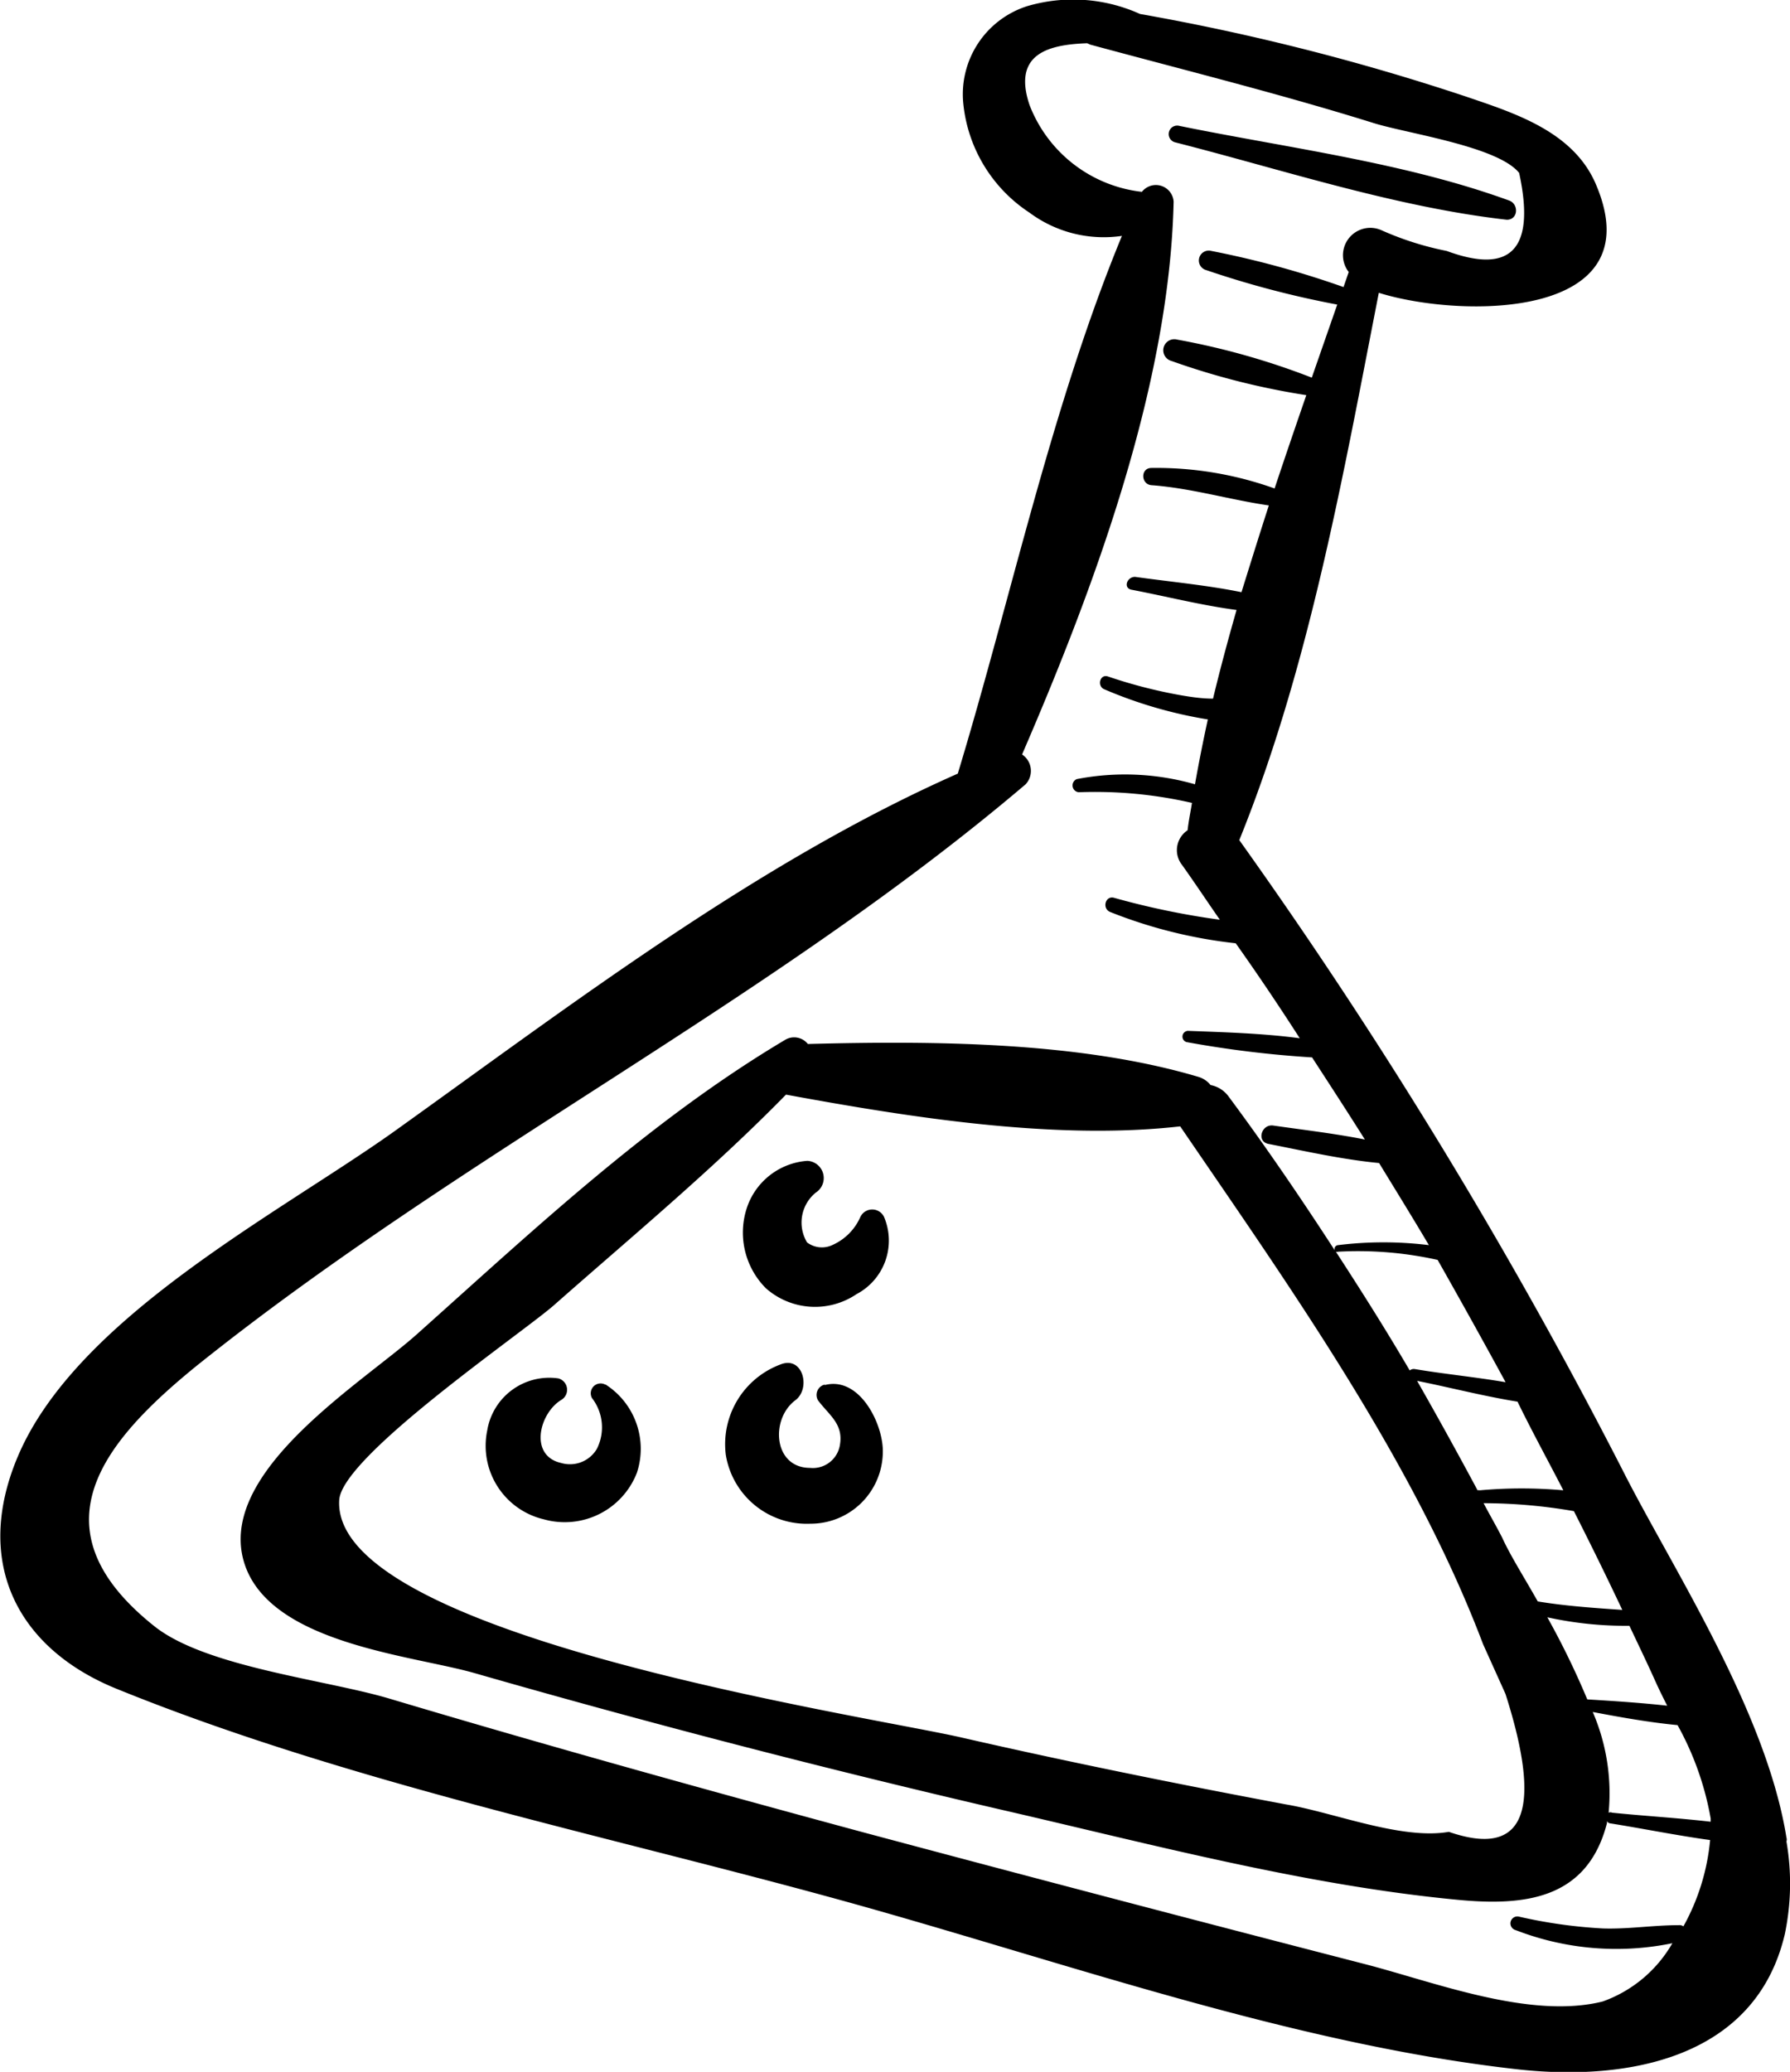 <svg xmlns="http://www.w3.org/2000/svg" viewBox="0 0 65.43 75.71"><title>decor4</title><g id="421e7a11-2f8c-463e-9c47-d863b85bf61c" data-name="Forma 1" style="isolation:isolate"><g id="18c5d592-7372-43f1-bb94-cf5ccbdc08df" data-name="Forma 1"><path d="M65.94,67.35a0.22,0.22,0,0,0,0-.14c-0.75-4.67-4.23-9.94-6-13.45a184.51,184.51,0,0,0-14-23c2.56-6.32,3.8-13.36,5.1-20,3,0.94,10.09,1,7.92-4-0.84-1.92-3-2.58-4.79-3.19a83.87,83.87,0,0,0-11.86-3A5.94,5.94,0,0,0,38.17.29a3.38,3.38,0,0,0-2.32,3.54,5.41,5.41,0,0,0,2.42,4,4.55,4.55,0,0,0,3.38.85c-2.57,6.22-4.06,13.26-6,19.65h0C28.3,31.58,21.49,36.8,15,41.44c-4.23,3-11.59,6.79-13.72,11.87-1.62,3.86,0,7,3.64,8.47,8.4,3.41,17.81,5.33,26.54,7.74,8,2.21,16.42,5.24,24.67,6.16,4,0.44,8.68-.39,9.75-4.94A9,9,0,0,0,65.94,67.35ZM61.15,61.5c0.13,0.29.28,0.59,0.43,0.89-1-.11-1.95-0.17-2.92-0.23a29.52,29.52,0,0,0-1.46-3,13.32,13.32,0,0,0,3,.31C60.53,60.17,60.85,60.83,61.15,61.5Zm-1.21-2.61c-1-.07-2.06-0.14-3.09-0.31-0.49-.87-1-1.67-1.3-2.33-0.22-.43-0.46-0.84-0.68-1.26a19.53,19.53,0,0,1,3.3.29Q59.08,57.07,59.94,58.89ZM53.6,67c-1.73.3-4.18-.7-5.94-1-4-.75-8-1.56-11.93-2.46-3.59-.81-23-3.72-22.69-8.67,0.11-1.59,6.55-6,7.82-7.09,2.88-2.54,5.85-5,8.51-7.72,4.52,0.83,9.84,1.68,14.41,1.16,4,5.86,8.53,12.22,11.07,18.92l0.82,1.82Q57.74,68.43,53.6,67Zm4.19-12.48a17,17,0,0,0-3.06,0,0.19,0.19,0,0,0-.08,0q-1.07-2-2.21-4c1.2,0.24,2.43.56,3.67,0.76C56.66,52.41,57.24,53.46,57.79,54.53Zm-2.11-3.95c-1.11-.19-2.25-0.3-3.32-0.48a0.23,0.23,0,0,0-.19.05c-0.86-1.47-1.77-2.91-2.7-4.34a0.12,0.12,0,0,0,.08,0,13.36,13.36,0,0,1,3.64.3Q54.46,48.34,55.68,50.58Zm6.49,19.88A0.25,0.25,0,0,0,62,70.41c-0.93,0-1.84.15-2.77,0.12a18.09,18.09,0,0,1-3.06-.43,0.25,0.25,0,0,0-.13.49,10.18,10.18,0,0,0,5.73.48,4.79,4.79,0,0,1-2.55,2.13c-2.66.66-6.14-.71-8.7-1.37Q41.33,69.46,32.13,67c-5.77-1.56-11.53-3.16-17.26-4.87-2.32-.69-6.69-1.15-8.57-2.63C1.77,55.91,4.43,52.74,7.79,50c9.63-7.73,21-13.34,30.34-21.28A0.72,0.72,0,0,0,38,27.63c2.69-6.22,5.39-13.55,5.54-20.2a0.65,0.65,0,0,0-1.16-.36,5,5,0,0,1-4.11-3.18C37.64,2,39,1.69,40.38,1.64l0.11,0.05C44,2.64,47.43,3.49,50.86,4.56c1.22,0.38,4.54.85,5.31,1.82q0.9,4.16-2.65,2.85a11.14,11.14,0,0,1-2.39-.76A1,1,0,0,0,49.94,10l-0.19.55a34.08,34.08,0,0,0-4.83-1.32,0.36,0.36,0,0,0-.19.7,34.79,34.79,0,0,0,4.79,1.26l-0.93,2.67h0a26.71,26.71,0,0,0-4.92-1.39,0.4,0.4,0,0,0-.21.78,27,27,0,0,0,4.93,1.25c-0.39,1.13-.78,2.27-1.16,3.41a12.8,12.8,0,0,0-4.5-.75c-0.41,0-.39.6,0,0.63,1.47,0.11,2.85.53,4.29,0.74-0.34,1.05-.67,2.11-1,3.17-1.28-.26-2.61-0.38-3.89-0.56-0.3,0-.44.41-0.13,0.47,1.26,0.24,2.55.57,3.84,0.74-0.31,1.08-.6,2.16-0.86,3.24-0.41,0-.81-0.06-1.21-0.13a18,18,0,0,1-2.63-.68c-0.3-.1-0.41.36-0.13,0.47a16.18,16.18,0,0,0,3.78,1.1q-0.26,1.19-.47,2.37A9.27,9.27,0,0,0,40,28.53a0.25,0.25,0,0,0,.07.48,15.83,15.83,0,0,1,4.14.39c-0.05.32-.12,0.64-0.16,1a0.87,0.87,0,0,0-.2,1.27c0.47,0.66.92,1.34,1.38,2a28.66,28.66,0,0,1-3.86-.8c-0.33-.1-0.46.4-0.14,0.52a17.56,17.56,0,0,0,4.58,1.14Q47,36.21,48.15,38c-1.35-.18-2.76-0.22-4.09-0.27a0.21,0.21,0,0,0-.05.41,38.84,38.84,0,0,0,4.59.56c0.65,1,1.3,2,1.93,3-1.11-.22-2.24-0.35-3.35-0.51-0.43-.06-0.62.58-0.18,0.67,1.33,0.26,2.69.57,4.05,0.7,0.61,1,1.23,2,1.82,3a13.54,13.54,0,0,0-3.32,0,0.14,0.14,0,0,0-.12.19c-1.24-1.91-2.52-3.79-3.88-5.62a1.06,1.06,0,0,0-.66-0.42,0.89,0.89,0,0,0-.45-0.3c-4.34-1.29-9.68-1.32-14.27-1.2a0.64,0.64,0,0,0-.85-0.14C24.4,41,20.15,45,15.93,48.77,14,50.52,8.71,53.71,9.52,57c0.77,3.11,6.13,3.53,8.47,4.2q9.58,2.75,19.29,5c5.43,1.25,11.06,2.75,16.61,3.28,2.47,0.24,4.77,0,5.49-2.8,0,0,0,0,0-.07a0.16,0.16,0,0,0,.12.08c1.19,0.19,2.42.44,3.65,0.61A8,8,0,0,1,62.17,70.46Zm1-3.82c-1.21-.14-2.43-0.21-3.6-0.33a0.16,0.16,0,0,0-.13,0,7.49,7.49,0,0,0-.58-3.68c1,0.19,2.06.38,3.1,0.48a10.91,10.91,0,0,1,1.21,3.41S63.17,66.62,63.17,66.64ZM32.08,44.55a2,2,0,0,1-1,1,0.9,0.9,0,0,1-.94-0.09,1.41,1.41,0,0,1,.32-1.82,0.63,0.63,0,0,0-.31-1.16,2.52,2.52,0,0,0-2.19,1.66,2.88,2.88,0,0,0,.68,3,2.71,2.71,0,0,0,3.31.21,2.21,2.21,0,0,0,1-2.83A0.48,0.48,0,0,0,32.08,44.55Zm-9.31,6.11a0.36,0.36,0,0,0-.49.49A1.75,1.75,0,0,1,22.46,53a1.14,1.14,0,0,1-1.31.52c-1.17-.26-0.81-1.8,0-2.3a0.43,0.43,0,0,0-.1-0.79,2.3,2.3,0,0,0-2.6,1.9,2.76,2.76,0,0,0,2.07,3.25,2.83,2.83,0,0,0,3.4-1.7A2.79,2.79,0,0,0,22.77,50.65Zm8,0a0.39,0.39,0,0,0-.23.57c0.4,0.54.94,0.86,0.8,1.64a1,1,0,0,1-1.09.83c-1.34,0-1.46-1.78-.54-2.47,0.58-.43.28-1.64-0.54-1.31a3.11,3.11,0,0,0-2,3.3,3,3,0,0,0,3.09,2.52,2.64,2.64,0,0,0,2.65-2.6C32.94,52.13,32.08,50.35,30.8,50.67ZM55.72,8.09c0.42,0,.44-0.57.09-0.7C52,6,47.72,5.47,43.75,4.66a0.31,0.31,0,0,0-.16.6C47.55,6.27,51.66,7.63,55.72,8.09Z" transform="translate(-0.64 -0.06)"/></g></g></svg>